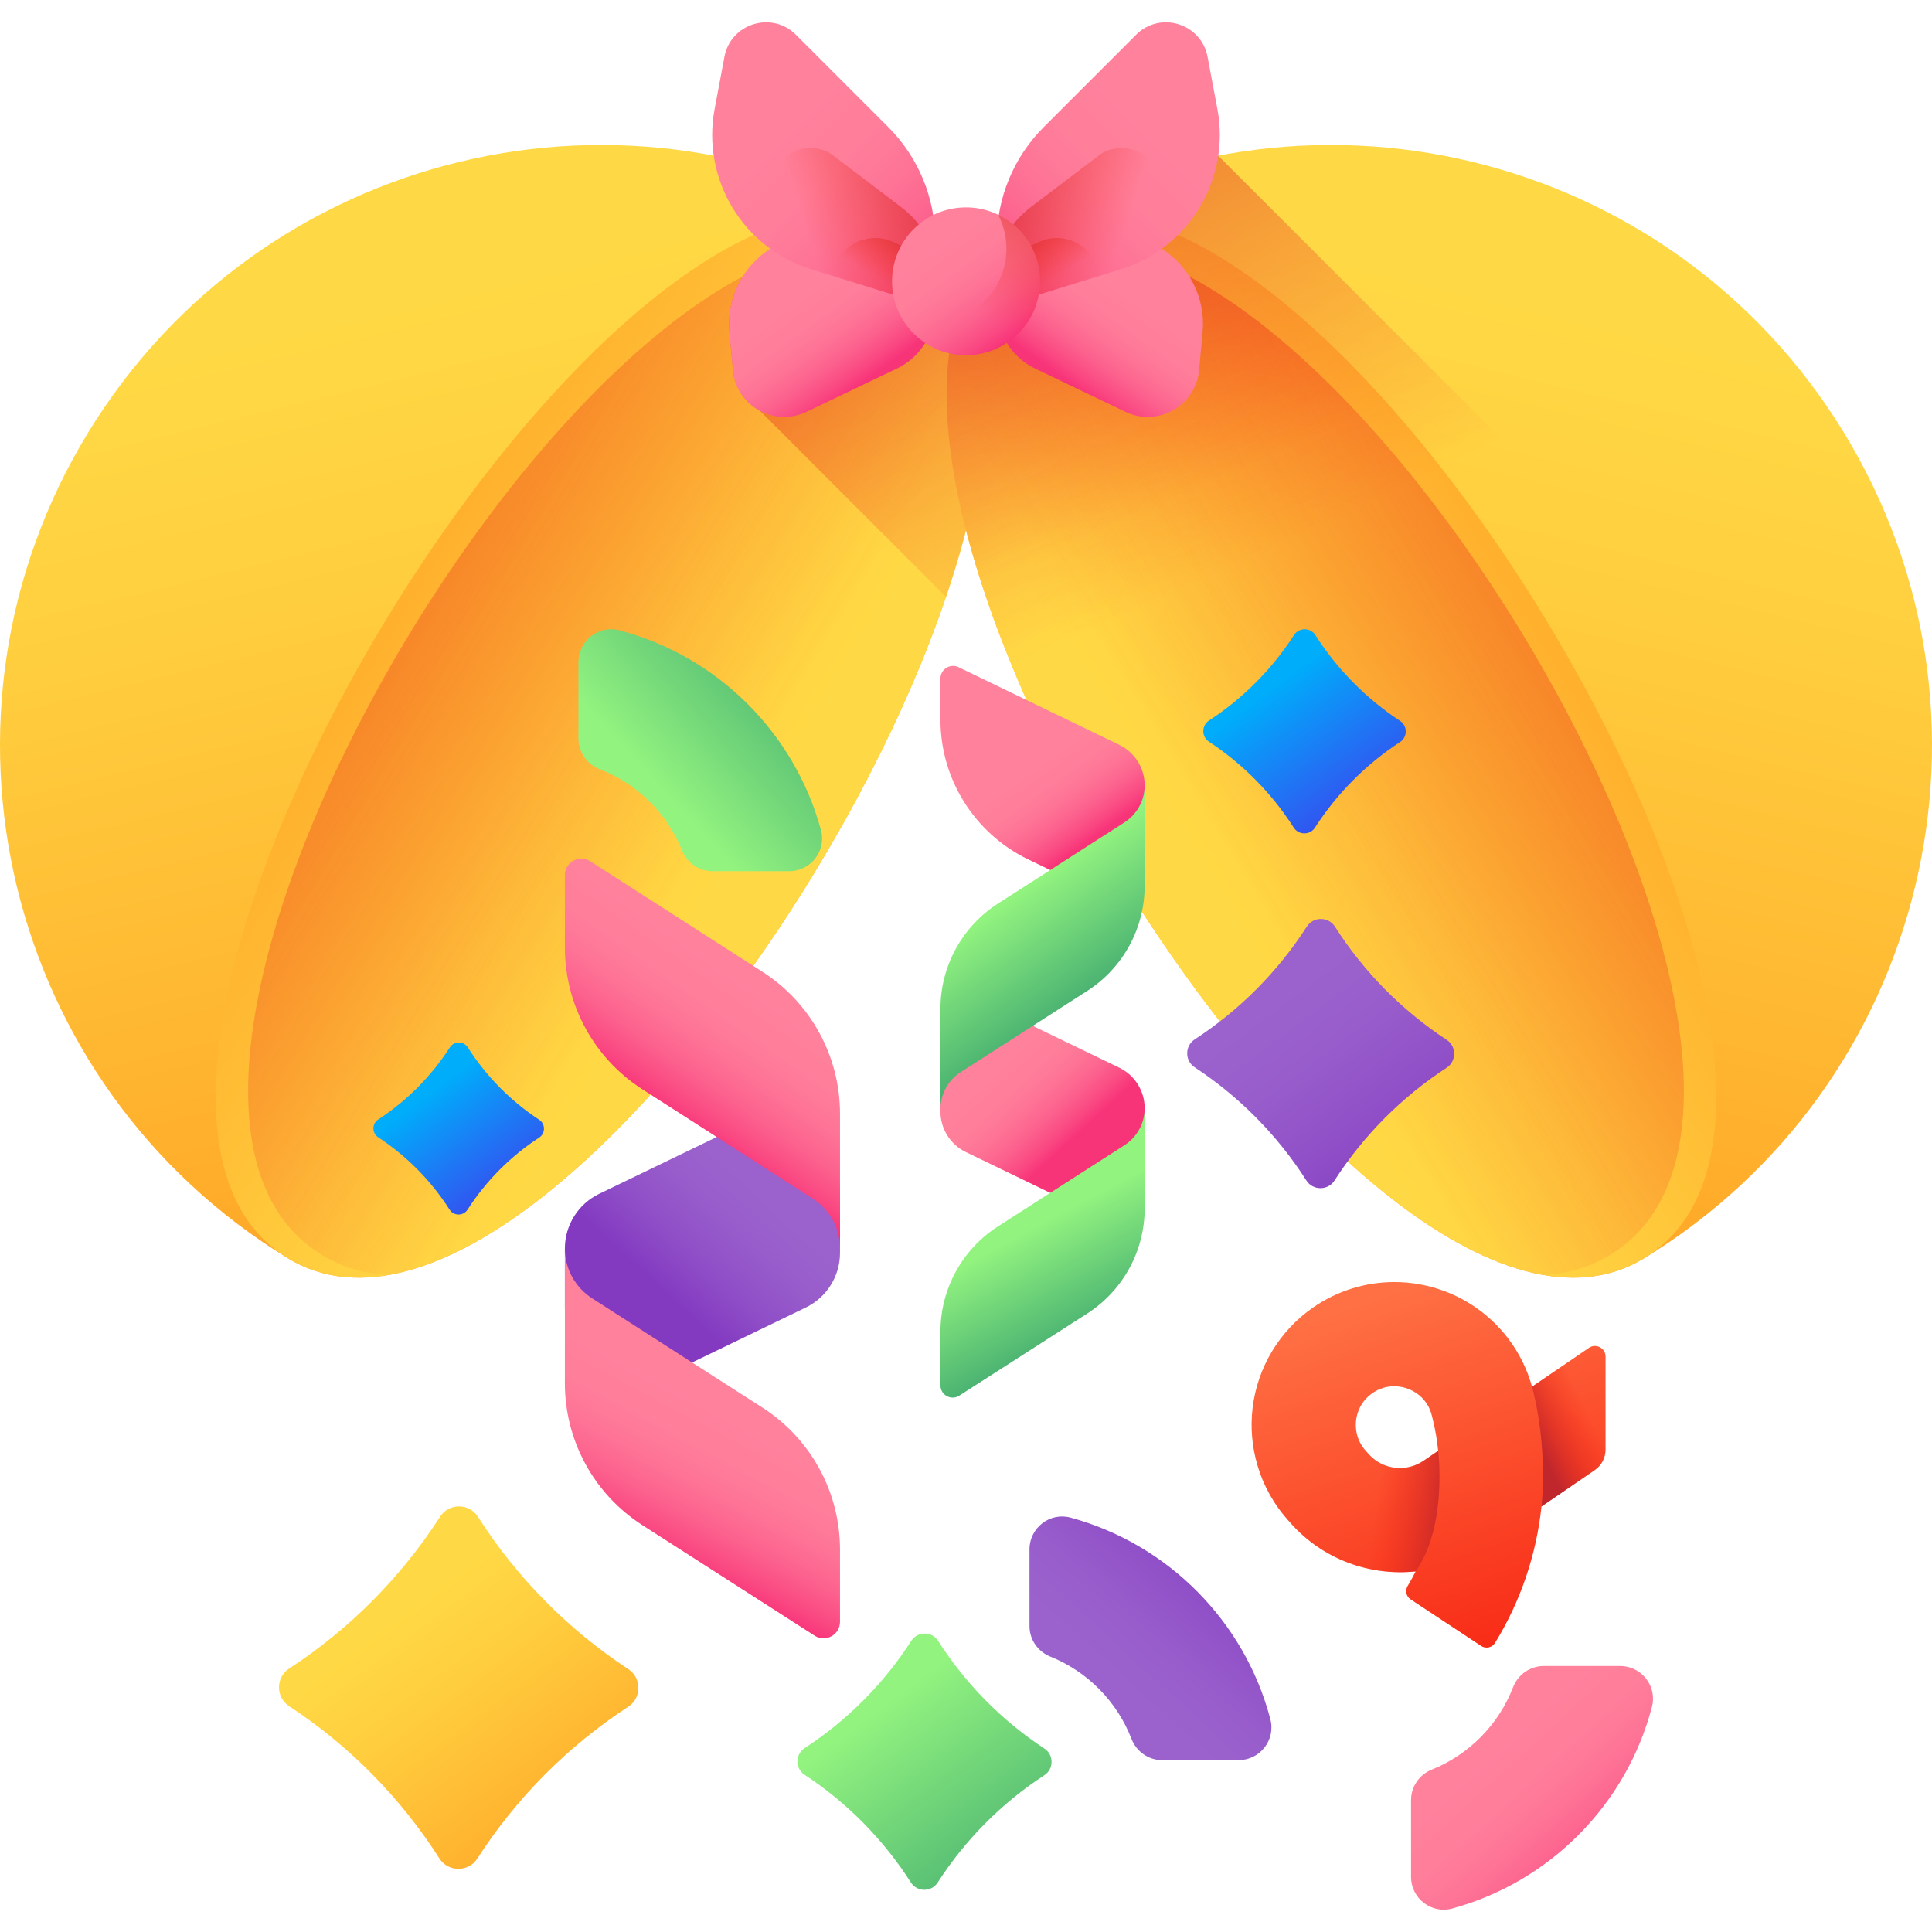 <svg xmlns:xlink="http://www.w3.org/1999/xlink" id="Capa_1" enable-background="new 0 0 510 510" height="512" viewBox="0 0 510 510"
     width="512" xmlns="http://www.w3.org/2000/svg">
    <linearGradient id="lg1">
        <stop offset="0" stop-color="#ffd945"/>
        <stop offset=".304" stop-color="#ffcd3e"/>
        <stop offset=".856" stop-color="#ffad2b"/>
        <stop offset="1" stop-color="#ffa325"/>
    </linearGradient>
    <linearGradient id="SVGID_1_" gradientTransform="matrix(.853 .521 -.521 .853 -51.688 737.214)"
                    gradientUnits="userSpaceOnUse" x1="-206.367" x2="-25.707" xlink:href="#lg1" y1="-649.638"
                    y2="-468.978"/>
    <linearGradient id="SVGID_2_" gradientTransform="matrix(.853 .521 -.521 .853 -51.688 737.214)"
                    gradientUnits="userSpaceOnUse" x1="-56.305" x2="-195.717" xlink:href="#lg1" y1="-570.765"
                    y2="-570.765"/>
    <linearGradient id="lg2">
        <stop offset="0" stop-color="#f82814" stop-opacity="0"/>
        <stop offset="1" stop-color="#c0272d"/>
    </linearGradient>
    <linearGradient id="SVGID_3_" gradientTransform="matrix(.853 .521 -.521 .853 -51.688 737.214)"
                    gradientUnits="userSpaceOnUse" x1="-65.48" x2="-370.097" xlink:href="#lg2" y1="-570.765"
                    y2="-570.765"/>
    <linearGradient id="SVGID_4_" gradientTransform="matrix(-.853 .521 .521 .853 -2783.584 737.214)"
                    gradientUnits="userSpaceOnUse" x1="-3061.341" x2="-2880.681" xlink:href="#lg1" y1="1093.912"
                    y2="1274.572"/>
    <linearGradient id="SVGID_5_" gradientTransform="matrix(-.853 .521 .521 .853 -2783.584 737.214)"
                    gradientUnits="userSpaceOnUse" x1="-2911.279" x2="-3050.691" xlink:href="#lg1" y1="1172.786"
                    y2="1172.786"/>
    <linearGradient id="SVGID_6_" gradientTransform="matrix(-.853 .521 .521 .853 -2783.584 737.214)"
                    gradientUnits="userSpaceOnUse" x1="-2920.454" x2="-3225.071" xlink:href="#lg2" y1="1172.786"
                    y2="1172.786"/>
    <linearGradient id="SVGID_7_" gradientUnits="userSpaceOnUse" x1="317.705" x2="245.705" xlink:href="#lg2"
                    y1="128.076" y2="-38.591"/>
    <linearGradient id="SVGID_8_" gradientUnits="userSpaceOnUse" x1="340.529" x2="241.196" xlink:href="#lg2"
                    y1="142.207" y2="-70.46"/>
    <linearGradient id="lg3">
        <stop offset="0" stop-color="#ff819c"/>
        <stop offset=".259" stop-color="#ff7e9a"/>
        <stop offset=".476" stop-color="#fe7396"/>
        <stop offset=".676" stop-color="#fc628e"/>
        <stop offset=".867" stop-color="#fa4a83"/>
        <stop offset="1" stop-color="#f83479"/>
    </linearGradient>
    <linearGradient id="SVGID_9_" gradientUnits="userSpaceOnUse" x1="211.743" x2="228.075" xlink:href="#lg3" y1="78.23"
                    y2="100.768"/>
    <linearGradient id="SVGID_10_" gradientUnits="userSpaceOnUse" x1="204.599" x2="251.216" xlink:href="#lg3"
                    y1="35.629" y2="82.246"/>
    <linearGradient id="SVGID_11_" gradientUnits="userSpaceOnUse" x1="214.537" x2="262.553" xlink:href="#lg2"
                    y1="65.445" y2="48.46"/>
    <linearGradient id="SVGID_12_" gradientUnits="userSpaceOnUse" x1="234.044" x2="245.476" xlink:href="#lg2" y1="74.79"
                    y2="55.682"/>
    <linearGradient id="SVGID_13_" gradientTransform="matrix(-1 0 0 1 -582.121 0)" gradientUnits="userSpaceOnUse"
                    x1="-880.377" x2="-864.046" xlink:href="#lg3" y1="78.23" y2="100.768"/>
    <linearGradient id="SVGID_14_" gradientTransform="matrix(-1 0 0 1 -582.121 0)" gradientUnits="userSpaceOnUse"
                    x1="-887.522" x2="-840.904" xlink:href="#lg3" y1="35.629" y2="82.246"/>
    <linearGradient id="SVGID_15_" gradientTransform="matrix(-1 0 0 1 -582.121 0)" gradientUnits="userSpaceOnUse"
                    x1="-877.583" x2="-829.568" xlink:href="#lg2" y1="65.445" y2="48.46"/>
    <linearGradient id="SVGID_16_" gradientTransform="matrix(-1 0 0 1 -582.121 0)" gradientUnits="userSpaceOnUse"
                    x1="-858.076" x2="-846.644" xlink:href="#lg2" y1="74.79" y2="55.682"/>
    <linearGradient id="SVGID_17_" gradientTransform="matrix(.844 -.537 .537 .844 2143.328 -785.662)"
                    gradientUnits="userSpaceOnUse" x1="-2055.329" x2="-2053.669" xlink:href="#lg3" y1="-300.155"
                    y2="-268.733"/>
    <linearGradient id="SVGID_18_" gradientTransform="matrix(1 -.014 .014 1 2403.825 -403.042)"
                    gradientUnits="userSpaceOnUse" x1="-2154.748" x2="-2127.922" xlink:href="#lg2" y1="454.005"
                    y2="404.111"/>
    <linearGradient id="lg4">
        <stop offset="0" stop-color="#00adfb"/>
        <stop offset="1" stop-color="#3f3ced"/>
    </linearGradient>
    <linearGradient id="SVGID_19_" gradientTransform="matrix(1 .002 -.002 1 89.995 151.616)"
                    gradientUnits="userSpaceOnUse" x1="245.708" x2="274.055" xlink:href="#lg4" y1="29.329" y2="67.124"/>
    <linearGradient id="SVGID_20_" gradientTransform="matrix(1 .002 -.002 1 89.995 151.616)"
                    gradientUnits="userSpaceOnUse" x1="16.115" x2="66.44" xlink:href="#lg1" y1="273.15" y2="340.249"/>
    <linearGradient id="lg5">
        <stop offset="0" stop-color="#92f37f"/>
        <stop offset="1" stop-color="#4ab272"/>
    </linearGradient>
    <linearGradient id="SVGID_21_" gradientTransform="matrix(1 .002 -.002 1 89.995 151.616)"
                    gradientUnits="userSpaceOnUse" x1="143.651" x2="179.236" xlink:href="#lg5" y1="298.527"
                    y2="345.974"/>
    <linearGradient id="SVGID_22_" gradientTransform="matrix(1 .002 -.002 1 89.995 151.616)"
                    gradientUnits="userSpaceOnUse" x1="23.996" x2="47.877" xlink:href="#lg4" y1="136.42" y2="168.261"/>
    <linearGradient id="lg6">
        <stop offset="0" stop-color="#9b62cd"/>
        <stop offset=".3" stop-color="#985dcb"/>
        <stop offset=".672" stop-color="#8f4ec7"/>
        <stop offset="1" stop-color="#833ac1"/>
    </linearGradient>
    <linearGradient id="SVGID_23_" gradientTransform="matrix(1 .002 -.002 1 89.995 151.616)"
                    gradientUnits="userSpaceOnUse" x1="247.34" x2="284.721" xlink:href="#lg6" y1="110.677"
                    y2="160.518"/>
    <linearGradient id="SVGID_24_" gradientUnits="userSpaceOnUse" x1="174.138" x2="210.106" xlink:href="#lg5"
                    y1="207.836" y2="174.959"/>
    <linearGradient id="SVGID_25_" gradientTransform="matrix(0 1 -1 0 -4234.693 -6987.148)"
                    gradientUnits="userSpaceOnUse" x1="7448.378" x2="7484.346" xlink:href="#lg3" y1="-4629.309"
                    y2="-4662.186"/>
    <linearGradient id="SVGID_26_" gradientTransform="matrix(0 -1 -1 0 -4234.693 -589.665)"
                    gradientUnits="userSpaceOnUse" x1="-1032.86" x2="-996.892" xlink:href="#lg6" y1="-4528.589"
                    y2="-4561.466"/>
    <linearGradient id="SVGID_27_" gradientUnits="userSpaceOnUse" x1="200.236" x2="175.384" xlink:href="#lg6"
                    y1="314.069" y2="341.063"/>
    <linearGradient id="SVGID_28_" gradientUnits="userSpaceOnUse" x1="189.271" x2="169.989" xlink:href="#lg3"
                    y1="372.224" y2="408.216"/>
    <linearGradient id="SVGID_29_" gradientUnits="userSpaceOnUse" x1="198.705" x2="175.567" xlink:href="#lg3"
                    y1="260.783" y2="293.562"/>
    <linearGradient id="SVGID_30_" gradientUnits="userSpaceOnUse" x1="367.326" x2="400.34" y1="341.284" y2="438.186">
        <stop offset="0" stop-color="#ff7044"/>
        <stop offset="1" stop-color="#f82814"/>
    </linearGradient>
    <linearGradient id="SVGID_31_" gradientUnits="userSpaceOnUse" x1="363.138" x2="382.566" xlink:href="#lg2"
                    y1="397.694" y2="400.174"/>
    <linearGradient id="SVGID_32_" gradientUnits="userSpaceOnUse" x1="419.575" x2="405.658" xlink:href="#lg2"
                    y1="373.548" y2="380.438"/>
    <linearGradient id="SVGID_33_" gradientTransform="matrix(-1 0 0 1 877.275 0)" gradientUnits="userSpaceOnUse"
                    x1="613.059" x2="594.61" xlink:href="#lg3" y1="281.038" y2="301.076"/>
    <linearGradient id="SVGID_34_" gradientTransform="matrix(-1 0 0 1 877.275 0)" gradientUnits="userSpaceOnUse"
                    x1="603.191" x2="589.153" xlink:href="#lg3" y1="201.703" y2="221.443"/>
    <linearGradient id="SVGID_35_" gradientTransform="matrix(-1 0 0 1 877.275 0)" gradientUnits="userSpaceOnUse"
                    x1="604.919" x2="590.606" xlink:href="#lg5" y1="324.208" y2="350.926"/>
    <linearGradient id="SVGID_36_" gradientTransform="matrix(-1 0 0 1 877.275 0)" gradientUnits="userSpaceOnUse"
                    x1="610.901" x2="592.2" xlink:href="#lg5" y1="237.539" y2="264.031"/>
    <g>
        <g>
            <g>
                <g>
                    <path d="m75.925 332.112c-74.719-45.631-98.299-143.194-52.668-217.913s143.194-98.299 217.913-52.667-90.527 316.212-165.245 270.58z"
                          fill="url(#SVGID_1_)"/>
                    <path d="m75.925 332.112c-74.719-45.631 90.526-316.212 165.245-270.58s-90.527 316.212-165.245 270.58z"
                          fill="url(#SVGID_2_)"/>
                    <path d="m257.338 83.338c-3.089-5.493-7.312-10.033-12.816-13.395-74.719-45.631-234.303 215.678-159.584 261.309 5.504 3.362 11.472 5.045 17.77 5.284 70.95-12.579 175.842-184.335 154.63-253.198z"
                          fill="url(#SVGID_3_)"/>
                </g>
            </g>
            <g>
                <g>
                    <path d="m434.075 332.112c74.719-45.631 98.299-143.194 52.668-217.913s-143.194-98.299-217.913-52.667 90.527 316.212 165.245 270.58z"
                          fill="url(#SVGID_4_)"/>
                    <path d="m434.075 332.112c74.719-45.631-90.526-316.212-165.245-270.58s90.527 316.212 165.245 270.58z"
                          fill="url(#SVGID_5_)"/>
                    <path d="m252.662 83.338c3.089-5.493 7.312-10.033 12.816-13.395 74.719-45.631 234.302 215.678 159.583 261.309-5.504 3.362-11.472 5.045-17.77 5.284-70.949-12.579-175.841-184.335-154.629-253.198z"
                          fill="url(#SVGID_6_)"/>
                    <path d="m252.662 83.338c3.089-5.493 7.312-10.033 12.816-13.395 74.719-45.631 234.302 215.678 159.583 261.309-5.504 3.362-11.472 5.045-17.77 5.284-70.949-12.579-175.841-184.335-154.629-253.198z"
                          fill="url(#SVGID_7_)"/>
                </g>
            </g>
        </g>
        <path d="m321.595 41.114c-18.173 3.479-36.042 10.205-52.765 20.417-6.678 4.078-11.43 9.961-14.51 17.247-2.664-3.479-5.905-6.457-9.799-8.836-13.891-8.484-30.717-6.352-48.424 3.025-2.688 4.249-4.038 9.365-3.547 14.695l.924 10.032c.445 4.831 3.288 8.672 7.102 10.726l49.136 49.136c2.036-6.004 3.813-11.91 5.287-17.663.247.962.501 1.929.764 2.899.026.095.052.191.078.287.848 3.114 1.779 6.267 2.789 9.454.014.044.028.089.042.133.242.761.489 1.524.739 2.289.033.099.065.198.098.298 1.043 3.168 2.161 6.365 3.351 9.585.037.099.073.198.11.297.286.771.575 1.543.869 2.316.028.075.057.15.086.225.856 2.247 1.757 4.506 2.679 6.771l160.82 160.82c2.286-.8 4.507-1.846 6.652-3.156 39.686-24.237 64.936-63.125 73.059-105.459z"
              fill="url(#SVGID_8_)"/>
        <g>
            <g>
                <g>
                    <path d="m246.873 81.219c0 6.866-3.942 13.122-10.136 16.086l-23.85 11.412c-8.544 4.088-18.546-1.59-19.414-11.022l-.924-10.032c-1.068-11.599 6.517-22.232 17.832-24.998l2.336-.571c14.641-3.579 29.556 4.773 34.156 19.125z"
                          fill="url(#SVGID_9_)"/>
                    <path d="m246.873 81.219v-17.769c0-11.21-4.453-21.962-12.38-29.888l-24.393-24.394c-6.322-6.322-17.14-3.019-18.852 5.757l-2.603 13.829c-3.487 18.529 7.473 36.728 25.481 42.312z"
                          fill="url(#SVGID_10_)"/>
                    <path d="m237.748 54.562-17.981-13.645c-4.66-3.536-12.635-1.689-13.897 3.22l-1.918 7.735c-1.324 5.339.18 10.626 3.763 14.927 1.666 2 3.892 3.482 6.378 4.255.011.003.022.007.034.01l32.747 10.154v-9.938c-.001-6.27-3.283-12.284-9.126-16.718z"
                          fill="url(#SVGID_11_)"/>
                    <path d="m237.748 64.791-1.855-.867c-7.013-3.28-15.195 1.186-16.231 8.858l27.212 8.437v-6.125c-.001-3.865-3.283-7.571-9.126-10.303z"
                          fill="url(#SVGID_12_)"/>
                </g>
                <g>
                    <path d="m263.127 81.219c0 6.866 3.942 13.122 10.136 16.086l23.85 11.412c8.544 4.088 18.546-1.59 19.414-11.022l.924-10.032c1.068-11.599-6.517-22.232-17.833-24.998l-2.336-.571c-14.64-3.579-29.555 4.773-34.155 19.125z"
                          fill="url(#SVGID_13_)"/>
                    <path d="m263.127 81.219v-17.769c0-11.21 4.453-21.962 12.38-29.888l24.393-24.394c6.322-6.322 17.14-3.019 18.852 5.757l2.603 13.829c3.487 18.529-7.473 36.728-25.481 42.312z"
                          fill="url(#SVGID_14_)"/>
                    <path d="m272.252 54.562 17.981-13.645c4.66-3.536 12.635-1.689 13.897 3.22l1.918 7.735c1.324 5.339-.18 10.626-3.763 14.927-1.666 2-3.892 3.482-6.378 4.255-.011.003-.022.007-.034.01l-32.747 10.154v-9.938c.001-6.27 3.283-12.284 9.126-16.718z"
                          fill="url(#SVGID_15_)"/>
                    <path d="m272.252 64.791 1.855-.867c7.013-3.28 15.195 1.186 16.231 8.858l-27.212 8.437v-6.125c.001-3.865 3.283-7.571 9.126-10.303z"
                          fill="url(#SVGID_16_)"/>
                </g>
            </g>
            <g>
                <path d="m274.517 73.982c.154 10.777-8.46 19.638-19.239 19.792s-19.642-8.458-19.796-19.235 8.46-19.638 19.239-19.792c10.78-.154 19.643 8.458 19.796 19.235z"
                      fill="url(#SVGID_17_)"/>
                <path d="m263.482 56.681c1.354 2.608 2.138 5.562 2.183 8.7.154 10.777-8.46 19.638-19.239 19.792-3.138.045-6.114-.655-8.76-1.933 3.296 6.349 9.972 10.645 17.613 10.536 10.779-.154 19.393-9.015 19.239-19.792-.11-7.641-4.595-14.191-11.036-17.303z"
                      fill="url(#SVGID_18_)"/>
            </g>
        </g>
        <g>
            <path d="m369.583 195.881c-8.986 5.856-16.652 13.568-22.458 22.591-1.306 2.029-4.319 2.023-5.617-.01-5.773-9.044-13.411-16.785-22.376-22.673-1.99-1.307-1.984-4.279.01-5.579 8.986-5.856 16.652-13.568 22.458-22.591 1.306-2.029 4.319-2.023 5.617.01 5.773 9.044 13.412 16.785 22.376 22.673 1.989 1.308 1.984 4.279-.01 5.579z"
                  fill="url(#SVGID_19_)"/>
            <path d="m165.859 450.527c-15.952 10.396-29.563 24.088-39.87 40.107-2.318 3.602-7.667 3.592-9.972-.018-10.249-16.056-23.809-29.798-39.724-40.251-3.532-2.32-3.523-7.596.018-9.904 15.952-10.396 29.563-24.088 39.87-40.107 2.318-3.602 7.667-3.592 9.972.018 10.249 16.056 23.81 29.798 39.724 40.251 3.532 2.321 3.522 7.596-.018 9.904z"
                  fill="url(#SVGID_20_)"/>
            <path d="m275.705 468.597c-11.28 7.351-20.904 17.033-28.193 28.36-1.639 2.547-5.422 2.54-7.051-.013-7.247-11.353-16.836-21.07-28.089-28.462-2.498-1.641-2.491-5.372.013-7.003 11.28-7.351 20.904-17.033 28.192-28.36 1.639-2.547 5.422-2.54 7.051.013 7.247 11.353 16.837 21.071 28.09 28.462 2.498 1.641 2.491 5.372-.013 7.003z"
                  fill="url(#SVGID_21_)"/>
            <path d="m142.332 300.29c-7.57 4.933-14.029 11.431-18.92 19.032-1.1 1.709-3.638 1.705-4.732-.009-4.863-7.619-11.298-14.14-18.85-19.101-1.676-1.101-1.672-3.605.009-4.7 7.57-4.933 14.029-11.431 18.92-19.032 1.1-1.709 3.638-1.705 4.732.009 4.864 7.619 11.299 14.14 18.851 19.101 1.675 1.101 1.67 3.605-.01 4.7z"
                  fill="url(#SVGID_22_)"/>
            <path d="m381.882 281.852c-11.849 7.722-21.959 17.892-29.615 29.791-1.722 2.676-5.695 2.668-7.407-.014-7.613-11.926-17.685-22.133-29.506-29.898-2.624-1.724-2.617-5.643.013-7.356 11.849-7.722 21.959-17.892 29.615-29.791 1.722-2.676 5.695-2.668 7.407.013 7.613 11.926 17.686 22.133 29.507 29.898 2.623 1.724 2.616 5.643-.014 7.357z"
                  fill="url(#SVGID_23_)"/>
            <path d="m152.697 174.767v20.186c0 3.607 2.254 6.797 5.618 8.097 9.875 3.818 17.776 11.624 21.723 21.435 1.327 3.299 4.49 5.487 8.046 5.487h20.266c5.669 0 9.852-5.376 8.366-10.848-6.991-25.732-27.413-45.988-53.24-52.742-5.456-1.426-10.779 2.745-10.779 8.385z"
                  fill="url(#SVGID_24_)"/>
            <path d="m427.685 439.789h-20.186c-3.607 0-6.797 2.254-8.097 5.618-3.818 9.875-11.624 17.776-21.435 21.723-3.299 1.327-5.487 4.49-5.487 8.046v20.266c0 5.669 5.376 9.852 10.847 8.366 25.732-6.991 45.988-27.413 52.742-53.24 1.427-5.456-2.744-10.779-8.384-10.779z"
                  fill="url(#SVGID_25_)"/>
            <path d="m326.965 464.635h-20.186c-3.607 0-6.797-2.254-8.097-5.618-3.818-9.875-11.624-17.776-21.435-21.723-3.299-1.327-5.487-4.49-5.487-8.046v-20.266c0-5.669 5.376-9.852 10.848-8.366 25.732 6.991 45.988 27.413 52.742 53.24 1.426 5.456-2.745 10.779-8.385 10.779z"
                  fill="url(#SVGID_26_)"/>
            <g>
                <path d="m212.692 345.164-35.743 17.277c-12.879 6.225-27.836-3.157-27.836-17.462v-15.412c0-6.145 3.515-11.749 9.048-14.424l35.743-17.277c12.879-6.225 27.836 3.157 27.836 17.462v15.412c.001 6.146-3.515 11.75-9.048 14.424z"
                      fill="url(#SVGID_27_)"/>
                <path d="m215.051 431.779-45.479-29.181c-12.749-8.18-20.458-22.287-20.458-37.435v-35.596c0 5.325 2.71 10.285 7.192 13.161l44.976 28.859c12.749 8.18 20.458 22.287 20.458 37.435v19.102c.001 3.434-3.798 5.51-6.689 3.655z"
                      fill="url(#SVGID_28_)"/>
                <path d="m155.804 227.354 45.479 29.181c12.749 8.18 20.458 22.287 20.458 37.435v35.596c0-5.325-2.71-10.285-7.192-13.16l-44.976-28.859c-12.749-8.18-20.458-22.287-20.458-37.435v-19.102c-.001-3.435 3.798-5.511 6.689-3.656z"
                      fill="url(#SVGID_29_)"/>
            </g>
            <g>
                <path d="m404.415 366.06c-3.199-11.566-11.731-20.933-22.992-25.191-4.324-1.629-8.838-2.439-13.335-2.439-7.581 0-15.104 2.29-21.503 6.738-8.854 6.151-14.658 15.815-15.931 26.513-.604 5.093-.157 10.202 1.257 15.022.116.413.248.819.38 1.224.132.397.273.802.413 1.199.579 1.596 1.273 3.15 2.083 4.663.389.752.818 1.496 1.273 2.224.223.364.455.719.686 1.075l.008.008c.231.339.463.67.694 1 .099.132.19.264.289.397.43.587.876 1.149 1.339 1.711.273.331.554.661.843.984l.819.926c8.507 9.574 20.916 13.972 32.962 12.69-.653 1.314-1.364 2.604-2.125 3.869-.719 1.199-.38 2.745.785 3.514l18.635 12.31c1.224.802 2.877.446 3.646-.802 6.779-11.004 10.93-23.355 12.277-36.038l14.06-9.598c1.782-1.216 2.847-3.234 2.847-5.391v-24.551c0-2.254-2.525-3.588-4.386-2.317zm-43.123 17.766-.752-.843-.066-.074c-2.646-2.984-2.703-6.275-2.505-7.978.207-1.695 1.033-4.886 4.307-7.168 3.977-2.753 7.904-1.728 9.417-1.157 1.505.57 5.142 2.397 6.291 7.102l.24.984c.678 2.745 1.141 5.514 1.414 8.292l-3.861 2.629c-4.572 3.124-10.798 2.355-14.485-1.787z"
                      fill="url(#SVGID_30_)"/>
                <path d="m339.918 401.19.82.922c8.511 9.572 20.917 13.976 32.965 12.692 8.481-12.176 5.931-31.824 5.931-31.824l-3.857 2.633c-4.574 3.124-10.801 2.357-14.484-1.784l-.755-.849h-29.511c1.24 6.7 4.273 13.017 8.891 18.21z"
                      fill="url(#SVGID_31_)"/>
                <path d="m423.827 358.118v24.551c0 2.157-1.066 4.175-2.847 5.391l-14.06 9.598s1.844-15.187-2.505-31.598l15.025-10.258c1.862-1.271 4.387.062 4.387 2.316z"
                      fill="url(#SVGID_32_)"/>
            </g>
            <g>
                <path d="m254.969 304.121 26.533 12.825c9.561 4.621 20.663-2.344 20.663-12.963v-11.441c0-4.562-2.61-8.722-6.717-10.707l-26.533-12.825c-9.561-4.621-20.663 2.344-20.663 12.963v11.441c0 4.562 2.61 8.721 6.717 10.707z"
                      fill="url(#SVGID_33_)"/>
                <path d="m271.396 226.847 10.106 4.885c9.561 4.621 20.663-2.344 20.663-12.963v-11.441c0-4.562-2.61-8.722-6.717-10.707l-42.404-20.497c-2.217-1.072-4.793.544-4.793 3.007v10.823c.001 15.719 8.993 30.052 23.145 36.893z"
                      fill="url(#SVGID_34_)"/>
                <path d="m253.218 368.418 33.761-21.663c9.464-6.073 15.187-16.544 15.187-27.789v-26.424c0 3.953-2.012 7.635-5.339 9.77l-33.387 21.423c-9.464 6.073-15.187 16.544-15.187 27.789v14.18c-.001 2.55 2.819 4.091 4.965 2.714z"
                      fill="url(#SVGID_35_)"/>
                <path d="m263.439 238.52 33.387-21.423c3.327-2.135 5.339-5.816 5.339-9.769v12.292 14.133.048c0 11.245-5.723 21.717-15.187 27.789l-33.387 21.423c-3.327 2.135-5.339 5.816-5.339 9.77v-12.293-14.133-.048c0-11.244 5.723-21.716 15.187-27.789z"
                      fill="url(#SVGID_36_)"/>
            </g>
        </g>
    </g>
</svg>